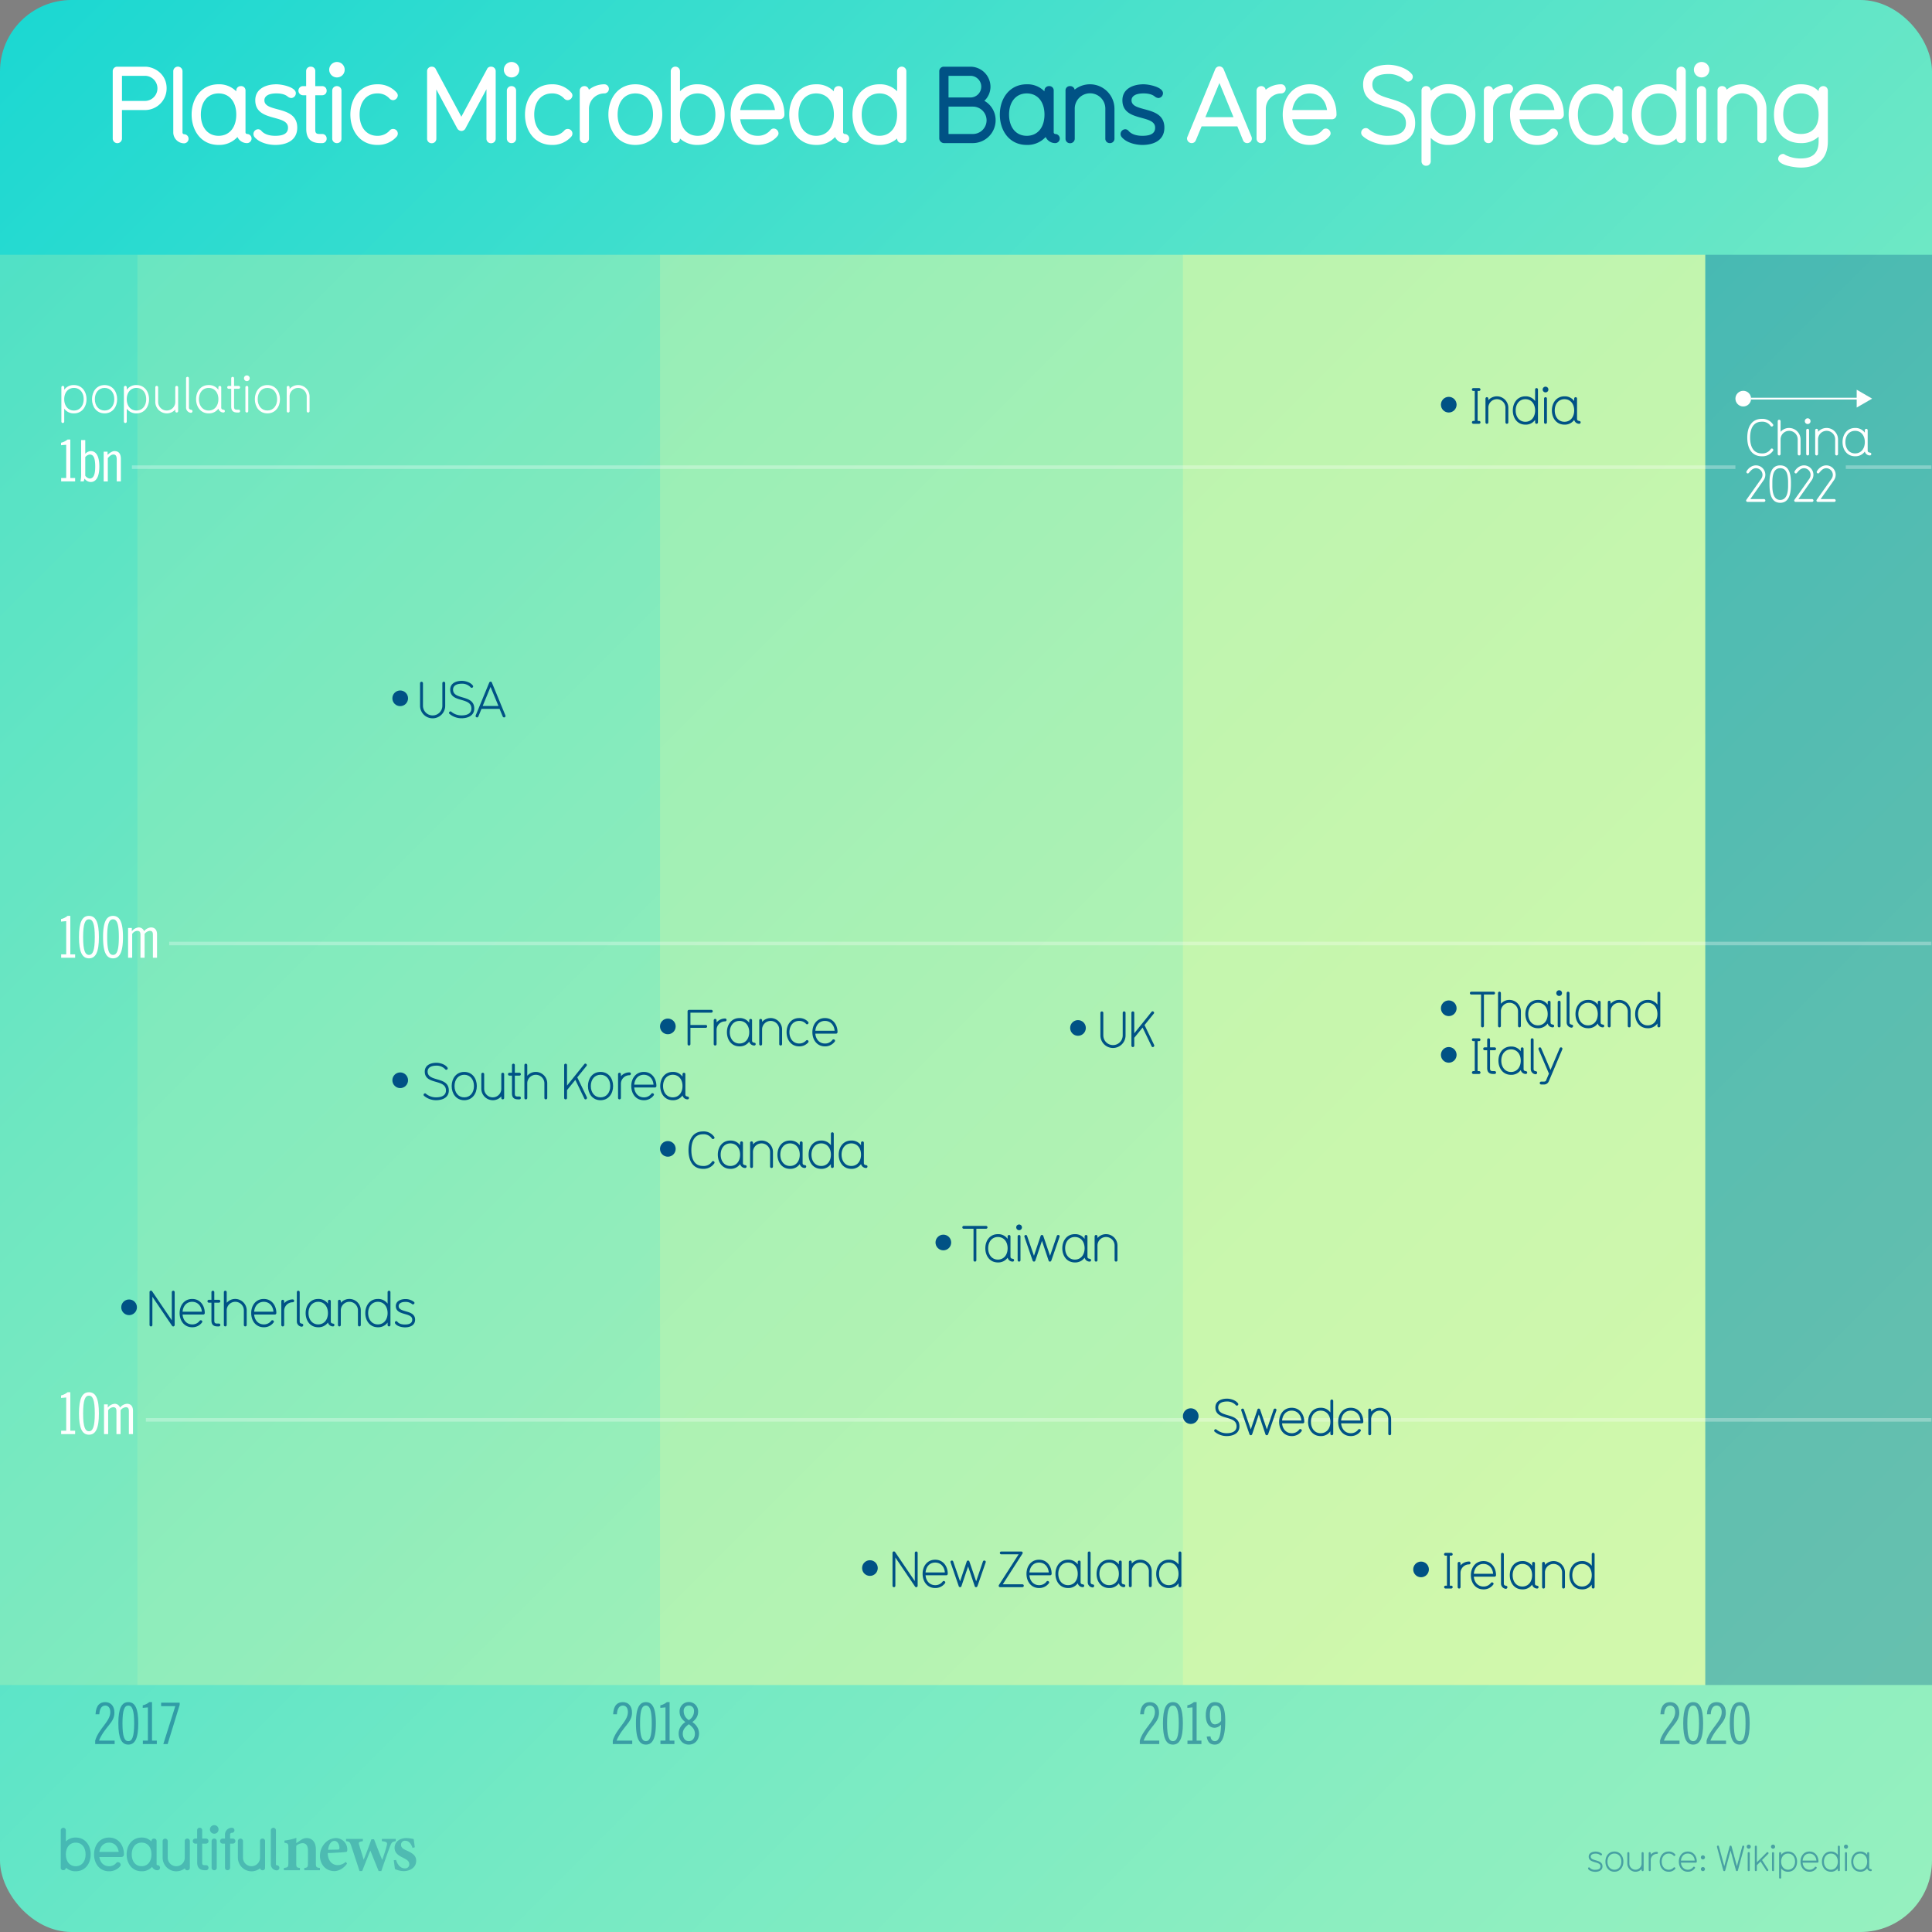 <svg xmlns="http://www.w3.org/2000/svg" xmlns:xlink="http://www.w3.org/1999/xlink" viewBox="0 0 1080 1080"><rect x="0" y="0" width="1080" height="1080" fill="#808080" stroke="none"/><style><![CDATA[.M{fill:#005285}.N{opacity:.5}]]></style><defs><linearGradient id="A" x1="11.716" y1="11.716" x2="1068.284" y2="1068.284" gradientUnits="userSpaceOnUse"><stop offset="0" stop-color="#1cd8d2"/><stop offset=".304" stop-color="#4be1cb"/><stop offset=".61" stop-color="#73e9c4"/><stop offset=".853" stop-color="#8ceec0"/><stop offset="1" stop-color="#95f0bf"/></linearGradient><path id="B" d="M53.21 974.925v-1.92c2.048-6.848 8.448-10.687 8.448-15.935 0-2.432-1.216-3.647-2.784-3.647-1.824 0-3.168 1.407-3.36 4.863h-2.112c.256-5.247 2.624-6.783 5.407-6.783 3.04 0 5.152 2.048 5.152 5.888 0 5.76-5.184 7.55-8.64 15.614h8.767v1.92z"/><path id="C" d="M79.853 974.925v-1.92h2.816v-18.56l-2.88.256v-1.407a8.871 8.871 0 0 0 3.648-1.792h1.536v21.502h2.688v1.92z"/><path id="D" d="M927.985 974.925v-1.92c2.048-6.848 8.447-10.687 8.447-15.935 0-2.432-1.216-3.647-2.783-3.647-1.824 0-3.168 1.407-3.36 4.863h-2.11c.256-5.247 2.623-6.783 5.407-6.783 3.04 0 5.15 2.048 5.15 5.888 0 5.76-5.184 7.55-8.64 15.614h8.767v1.92z"/><path id="E" d="M946.5 975.245c-3.776 0-5.567-3.52-5.567-11.87s1.79-11.87 5.567-11.87 5.567 3.52 5.567 11.87-1.792 11.87-5.567 11.87zm0-21.822c-2.112 0-3.264 2.367-3.264 9.95s1.15 9.95 3.264 9.95 3.264-2.368 3.264-9.95-1.152-9.95-3.264-9.95z"/><path id="F" d="M34.19 801.686v-1.92h2.816v-18.56l-2.88.256v-1.408a8.833 8.833 0 0 0 3.648-1.791h1.536v21.502H42v1.92z"/><path id="G" d="M49.727 802.006c-3.776 0-5.568-3.52-5.568-11.87s1.792-11.87 5.568-11.87 5.567 3.52 5.567 11.87-1.79 11.87-5.567 11.87zm0-21.822c-2.112 0-3.264 2.367-3.264 9.95s1.152 9.95 3.264 9.95 3.264-2.367 3.264-9.95-1.152-9.95-3.264-9.95z"/><path id="H" d="M41.336 231.074a6.355 6.355 0 0 1-5.432-2.658v7.252a.798.798 0 1 1-1.596 0v-19.152a.798.798 0 0 1 1.596 0v1.37a6.403 6.403 0 0 1 5.432-2.631c4.508 0 7.028 3.695 7.028 7.895 0 4.228-2.52 7.924-7.028 7.924zm0-14.223c-3.332 0-5.432 2.66-5.432 6.3s2.1 6.328 5.432 6.328 5.432-2.687 5.432-6.328-2.1-6.3-5.432-6.3z"/><path id="I" d="M58.458 231.074c-4.508 0-7.028-3.695-7.028-7.924 0-4.2 2.52-7.895 7.028-7.895s7.028 3.695 7.028 7.895c0 4.23-2.52 7.924-7.028 7.924zm0-14.223c-3.304 0-5.432 2.66-5.432 6.3s2.128 6.328 5.432 6.328c3.332 0 5.432-2.687 5.432-6.328s-2.1-6.3-5.432-6.3z"/><path id="J" d="M1010.5 237.028a1.596 1.596 0 1 1 1.596-1.596 1.578 1.578 0 0 1-1.596 1.596zm0 17.556a.77.77 0 0 1-.812-.784v-13.3a.772.772 0 0 1 .812-.784.763.763 0 0 1 .784.784v13.3a.749.749 0 0 1-.784.784z"/><path id="K" d="M1026.683 254.583a.787.787 0 0 1-.812-.784v-8.176a4.788 4.788 0 1 0-9.576 0v8.176a.798.798 0 0 1-1.596 0v-13.3a.798.798 0 0 1 1.596 0v.896a6.387 6.387 0 0 1 11.172 4.228v8.176a.78.78 0 0 1-.784.784z"/><path id="L" d="M113.686 734.834h-11.62c.252 3.19 2.324 5.516 5.376 5.516a5.061 5.061 0 0 0 4.116-1.932.734.734 0 0 1 .672-.393.856.856 0 0 1 .868.756c0 .252 0 .31-.532.924a6.609 6.609 0 0 1-5.124 2.24c-4.508 0-7.028-3.696-7.028-7.924 0-4.2 2.52-7.896 7.028-7.896s7.028 3.724 7.028 7.896a.848.848 0 0 1-.784.813zm-6.244-7.112c-3.36 0-5.124 2.576-5.376 5.516h10.78c-.252-3.19-2.324-5.516-5.404-5.516z"/><path id="M" d="M163.638 727.974a4.786 4.786 0 0 0-4.788 4.788v7.924a.798.798 0 0 1-1.596 0v-13.3a.798.798 0 0 1 1.596 0v1.147a6.392 6.392 0 0 1 4.788-2.155.798.798 0 1 1 0 1.596z"/><path id="N" d="M168.705 741.638a2.935 2.935 0 0 1-2.772-2.968v-16.353a.798.798 0 0 1 1.596 0v16.353c0 1.792 1.988.756 1.988 2.016a.903.903 0 0 1-.812.952z"/><path id="O" d="M186.12 741.47h-.028a2.899 2.899 0 0 1-2.772-2.185 6.351 6.351 0 0 1-5.432 2.66c-4.564 0-7.028-3.752-7.028-7.924 0-4.228 2.52-7.896 7.028-7.896a6.4 6.4 0 0 1 5.432 2.632v-1.372a.789.789 0 0 1 .812-.784.765.765 0 0 1 .784.784v11.284c0 1.792 2.016.672 2.016 2.016a.77.77 0 0 1-.812.784zm-8.232-13.748c-3.304 0-5.432 2.66-5.432 6.3s2.128 6.328 5.432 6.328c3.332 0 5.432-2.688 5.432-6.328s-2.1-6.3-5.432-6.3z"/><path id="P" d="M217.48 741.47a.787.787 0 0 1-.812-.784v-1.4a6.351 6.351 0 0 1-5.432 2.66c-4.508 0-7.028-3.696-7.028-7.924 0-4.2 2.52-7.896 7.028-7.896a6.4 6.4 0 0 1 5.432 2.632v-6.44a.798.798 0 0 1 1.596 0v18.368a.781.781 0 0 1-.784.784zm-6.244-13.748c-3.304 0-5.432 2.66-5.432 6.3s2.128 6.328 5.432 6.328c3.332 0 5.432-2.688 5.432-6.328s-2.1-6.3-5.432-6.3z"/><path id="Q" d="M259.516 615.028c-4.508 0-7.028-3.696-7.028-7.924 0-4.2 2.52-7.896 7.028-7.896s7.028 3.696 7.028 7.896c0 4.228-2.52 7.924-7.028 7.924zm0-14.225c-3.304 0-5.432 2.66-5.432 6.3s2.128 6.327 5.432 6.327c3.332 0 5.432-2.687 5.432-6.327s-2.1-6.3-5.432-6.3z"/><path id="R" d="M366.156 607.915h-11.62c.252 3.192 2.324 5.516 5.376 5.516a5.061 5.061 0 0 0 4.116-1.932.735.735 0 0 1 .672-.392.856.856 0 0 1 .868.756c0 .252 0 .308-.532.924a6.612 6.612 0 0 1-5.124 2.24c-4.508 0-7.028-3.696-7.028-7.924 0-4.2 2.52-7.896 7.028-7.896s7.028 3.724 7.028 7.896a.847.847 0 0 1-.784.812zm-6.244-7.112c-3.36 0-5.124 2.576-5.376 5.517h10.78c-.252-3.192-2.324-5.517-5.404-5.517z"/><path id="S" d="M384.328 614.55h-.028a2.899 2.899 0 0 1-2.772-2.184 6.353 6.353 0 0 1-5.432 2.66c-4.564 0-7.028-3.752-7.028-7.924 0-4.23 2.52-7.896 7.028-7.896a6.4 6.4 0 0 1 5.432 2.632v-1.372a.79.79 0 0 1 .812-.784.765.765 0 0 1 .784.784v11.284c0 1.792 2.016.672 2.016 2.016a.77.77 0 0 1-.812.784zm-8.232-13.748c-3.304 0-5.432 2.66-5.432 6.3s2.128 6.327 5.432 6.327c3.332 0 5.432-2.687 5.432-6.327s-2.1-6.3-5.432-6.3z"/><path id="T" d="M416.52 652.91h-.028a2.899 2.899 0 0 1-2.772-2.184 6.353 6.353 0 0 1-5.432 2.66c-4.564 0-7.028-3.752-7.028-7.924 0-4.23 2.52-7.896 7.028-7.896a6.4 6.4 0 0 1 5.432 2.632v-1.372a.79.79 0 0 1 .812-.784.765.765 0 0 1 .784.784V650.1c0 1.792 2.016.672 2.016 2.016a.77.77 0 0 1-.812.784zm-8.232-13.748c-3.304 0-5.432 2.66-5.432 6.3s2.128 6.327 5.432 6.327c3.332 0 5.432-2.687 5.432-6.327s-2.1-6.3-5.432-6.3z"/><path id="U" d="M465.296 652.91a.787.787 0 0 1-.812-.784v-1.4a6.353 6.353 0 0 1-5.432 2.66c-4.508 0-7.028-3.696-7.028-7.924 0-4.2 2.52-7.896 7.028-7.896a6.4 6.4 0 0 1 5.432 2.632v-6.44a.798.798 0 0 1 1.596 0v18.367a.78.78 0 0 1-.784.784zm-6.244-13.748c-3.304 0-5.432 2.66-5.432 6.3s2.128 6.327 5.432 6.327c3.332 0 5.432-2.687 5.432-6.327s-2.1-6.3-5.432-6.3z"/><path id="V" d="M811.263 887.995h-3.192a.798.798 0 1 1 0-1.597h.784v-16.77h-.784a.785.785 0 1 1 0-1.568h3.192a.784.784 0 0 1 0 1.568h-.812v16.77h.812a.798.798 0 0 1 0 1.597z"/><path id="W" d="M874.032 887.995a.787.787 0 0 1-.812-.784v-8.176a4.788 4.788 0 1 0-9.576 0v8.176a.798.798 0 0 1-1.596 0v-13.3a.798.798 0 0 1 1.596 0v.896a6.388 6.388 0 0 1 11.172 4.229v8.176a.781.781 0 0 1-.784.784z"/><path id="X" d="M858.472 600.525a2.934 2.934 0 0 1-2.772-2.968v-16.352a.798.798 0 0 1 1.596 0v16.352c0 1.792 1.988.756 1.988 2.016a.903.903 0 0 1-.812.952z"/><path id="Y" d="M867.964 574.307h-.028a2.899 2.899 0 0 1-2.772-2.184 6.351 6.351 0 0 1-5.432 2.66c-4.564 0-7.028-3.752-7.028-7.924 0-4.23 2.52-7.896 7.028-7.896a6.399 6.399 0 0 1 5.432 2.633v-1.373a.789.789 0 0 1 .812-.783.764.764 0 0 1 .784.783v11.285c0 1.79 2.016.672 2.016 2.016a.77.77 0 0 1-.812.783zm-8.232-13.748c-3.304 0-5.432 2.66-5.432 6.3s2.128 6.328 5.432 6.328c3.332 0 5.432-2.688 5.432-6.328s-2.1-6.3-5.432-6.3z"/><path id="Z" d="M104.714 1045.51a1.36 1.36 0 0 1-1.4-1.101 7.763 7.763 0 0 1-4.804 1.668 7.666 7.666 0 0 1-7.604-7.605v-9.24a1.434 1.434 0 0 1 2.868-.033v9.272a4.753 4.753 0 1 0 9.507 0v-9.24a1.33 1.33 0 0 1 1.4-1.468 1.364 1.364 0 0 1 1.435 1.435v14.9a1.328 1.328 0 0 1-1.401 1.4z"/><path id="a" d="M947.962 1041.237h-8.302c.18 2.28 1.66 3.94 3.84 3.94a3.615 3.615 0 0 0 2.94-1.381.525.525 0 0 1 .479-.28.611.611 0 0 1 .62.541c0 .18 0 .22-.38.66a4.72 4.72 0 0 1-3.66 1.601c-3.22 0-5.02-2.64-5.02-5.66 0-3 1.8-5.64 5.02-5.64s5.02 2.66 5.02 5.64a.606.606 0 0 1-.56.58zm-4.46-5.08c-2.4 0-3.66 1.84-3.84 3.94h7.7c-.18-2.28-1.66-3.94-3.86-3.94z"/><path id="b" d="M977.56 1033.435a1.14 1.14 0 1 1 1.141-1.14 1.127 1.127 0 0 1-1.141 1.14zm0 12.543a.55.55 0 0 1-.58-.561v-9.502a.551.551 0 0 1 .58-.56.545.545 0 0 1 .561.56v9.502a.536.536 0 0 1-.561.561z"/><path id="c" d="M138.078 80a5.839 5.839 0 0 1-5.34-3.42 13.748 13.748 0 0 1-10.56 4.439c-9.78 0-15.06-8.04-15.06-16.98s5.4-16.92 15.06-16.92a13.258 13.258 0 0 1 9.899 3.96v-.24a2.476 2.476 0 0 1 2.52-2.7 2.412 2.412 0 0 1 2.64 2.521v23.16a.972.972 0 0 0 .84 1.08 2.55 2.55 0 1 1 0 5.1zm-15.9-27.78c-6 0-9.9 4.68-9.9 11.82 0 7.2 3.9 11.88 9.9 11.88 6.06 0 9.9-4.68 9.9-11.88 0-7.14-3.84-11.82-9.9-11.82z"/><path id="d" d="M153.858 81.02c-3.3 0-8.82-1.02-11.64-4.5a2.655 2.655 0 0 1 2.16-4.26 2.465 2.465 0 0 1 1.86 1.021c1.86 2.04 4.92 2.64 7.62 2.64 5.4 0 7.14-1.86 7.14-4.56 0-7.68-18.3-2.94-18.3-15.3 0-6.54 6.12-8.94 11.82-8.94 3.24 0 10.86 1.62 10.86 4.98a2.694 2.694 0 0 1-2.52 2.7 3.609 3.609 0 0 1-1.98-.78c-1.62-1.38-3.96-1.8-6.36-1.8-4.98 0-6.72 1.86-6.72 3.84 0 7.14 18.36 2.52 18.36 15.3 0 7.08-5.94 9.66-12.3 9.66z"/><path id="e" d="M188.358 43.282a4.32 4.32 0 1 1 4.32-4.319 4.302 4.302 0 0 1-4.32 4.319zm0 36.72a2.521 2.521 0 0 1-2.64-2.521V50.72a2.534 2.534 0 0 1 2.64-2.58 2.472 2.472 0 0 1 2.52 2.58v26.76a2.421 2.421 0 0 1-2.52 2.521z"/><path id="f" d="M221.656 76.46a13.937 13.937 0 0 1-10.74 4.56c-9.66 0-15.06-7.92-15.06-16.98 0-9 5.4-16.92 15.06-16.92a13.937 13.937 0 0 1 10.74 4.56 2.616 2.616 0 0 1 .72 1.74 2.794 2.794 0 0 1-2.7 2.58 2.84 2.84 0 0 1-1.86-.84 8.813 8.813 0 0 0-6.9-2.94c-6 0-9.9 4.68-9.9 11.82 0 7.2 3.9 11.88 9.9 11.88a8.923 8.923 0 0 0 6.9-2.939 2.396 2.396 0 0 1 1.86-.9 2.59 2.59 0 0 1 1.98 4.38z"/><path id="g" d="M337.753 52.22a8.644 8.644 0 0 0-8.52 8.58v16.62a2.501 2.501 0 0 1-2.64 2.58 2.457 2.457 0 0 1-2.52-2.521V50.72a2.542 2.542 0 0 1 2.52-2.58 2.463 2.463 0 0 1 2.58 2.04 13.874 13.874 0 0 1 8.58-3.06 2.551 2.551 0 1 1 0 5.1z"/><path id="h" d="M435.972 66.68h-22.2c.84 5.64 4.44 9.24 9.72 9.24a9.004 9.004 0 0 0 7.14-3.12 2.485 2.485 0 0 1 1.86-.96 2.8 2.8 0 0 1 2.7 2.641c0 .72-.18 1.26-1.44 2.52a14.623 14.623 0 0 1-10.26 4.02c-9.66 0-15.06-7.98-15.06-16.98 0-8.94 5.4-16.92 15.06-16.92 9.78 0 15 7.98 15 16.92a2.558 2.558 0 0 1-2.52 2.641zm-12.48-14.46c-5.64 0-8.94 4.14-9.72 9.3h19.44c-.84-5.76-4.44-9.3-9.72-9.3z"/><path id="i" d="M472.15 80a5.839 5.839 0 0 1-5.34-3.42 13.748 13.748 0 0 1-10.56 4.439c-9.78 0-15.06-8.04-15.06-16.98s5.4-16.92 15.06-16.92a13.26 13.26 0 0 1 9.9 3.96v-.24a2.475 2.475 0 0 1 2.52-2.7 2.412 2.412 0 0 1 2.64 2.521v23.16a.972.972 0 0 0 .84 1.08 2.55 2.55 0 1 1 0 5.1zm-15.9-27.78c-6 0-9.9 4.68-9.9 11.82 0 7.2 3.9 11.88 9.9 11.88 6.06 0 9.9-4.68 9.9-11.88 0-7.14-3.84-11.82-9.9-11.82z"/><path id="j" d="M504.07 79.94a2.436 2.436 0 0 1-2.58-2.52 14.517 14.517 0 0 1-9.899 3.6c-9.66 0-15.06-7.92-15.06-16.98 0-9 5.4-16.92 15.06-16.92a13.224 13.224 0 0 1 9.899 3.899v-11.16a2.58 2.58 0 0 1 5.16-.06V77.42a2.436 2.436 0 0 1-2.58 2.52zm-12.48-27.72c-6 0-9.9 4.68-9.9 11.82 0 7.2 3.9 11.88 9.9 11.88 6.06 0 9.9-4.68 9.9-11.88 0-7.14-3.84-11.82-9.9-11.82z"/></defs><rect width="1080" height="1080" rx="40" fill="url(#A)"/><path d="M661.106 142.418H953.27v799.508H661.106z" fill="#ffff9f" opacity=".6"/><path d="M953.27 142.418H1080v799.508H953.27z" opacity=".3" class="M"/><g fill="#ffff9f"><path d="M368.944 142.418h292.163v799.508H368.944z" opacity=".45"/><path d="M76.78 142.418h292.163v799.508H76.78z" opacity=".3"/><path d="M0 142.418h76.78v799.508H0z" opacity=".2"/></g><g class="M N"><use xlink:href="#B"/><path d="M71.726 975.245c-3.776 0-5.567-3.52-5.567-11.87s1.792-11.87 5.567-11.87 5.567 3.52 5.567 11.87-1.792 11.87-5.567 11.87zm0-21.822c-2.112 0-3.264 2.367-3.264 9.95s1.152 9.95 3.264 9.95S75 970.957 75 963.374s-1.152-9.95-3.264-9.95z"/><use xlink:href="#C"/><path d="M90.074 951.823h10.367v1.217l-6.72 21.886H91.3L98 953.742h-7.936z"/></g><g class="M N"><use xlink:href="#B" x="289.34"/><path d="M361.064 975.245c-3.776 0-5.567-3.52-5.567-11.87s1.8-11.87 5.567-11.87 5.567 3.52 5.567 11.87-1.792 11.87-5.567 11.87zm0-21.822c-2.112 0-3.264 2.367-3.264 9.95s1.152 9.95 3.264 9.95 3.264-2.368 3.264-9.95-1.152-9.95-3.264-9.95zm8.128 21.502v-1.92h2.816v-18.56l-2.88.256v-1.407a8.871 8.871 0 0 0 3.648-1.792h1.536v21.502H377v1.92zm15.88.32c-3.584 0-5.696-2.815-5.696-6.144 0-2.848 1.504-4.896 3.712-6.464-2.048-1.632-3.2-3.23-3.2-5.95a5.184 5.184 0 1 1 10.367 0c0 2.72-1.152 4.32-3.2 5.95 2.208 1.568 3.7 3.616 3.7 6.464 0 3.328-2.112 6.144-5.695 6.144zm0-11.392c-1.856 1.376-3.392 2.848-3.392 5.344 0 1.888 1.024 4.128 3.392 4.128s3.392-2.24 3.392-4.128c0-2.496-1.536-3.968-3.392-5.344zm0-10.43a2.813 2.813 0 0 0-2.88 3.008 5.784 5.784 0 0 0 2.88 5.119 5.784 5.784 0 0 0 2.88-5.119 2.813 2.813 0 0 0-2.88-3.008z"/></g><g class="M N"><path d="M637.155 974.925v-1.92c2.048-6.848 8.447-10.687 8.447-15.935 0-2.432-1.216-3.647-2.784-3.647-1.824 0-3.168 1.407-3.36 4.863h-2.112c.256-5.247 2.624-6.783 5.407-6.783 3.04 0 5.152 2.048 5.152 5.888 0 5.76-5.184 7.55-8.64 15.614h8.767v1.92zm18.515.32c-3.776 0-5.568-3.52-5.568-11.87s1.792-11.87 5.568-11.87 5.567 3.52 5.567 11.87-1.792 11.87-5.567 11.87zm0-21.822c-2.112 0-3.264 2.367-3.264 9.95s1.152 9.95 3.264 9.95 3.264-2.368 3.264-9.95-1.152-9.95-3.264-9.95z"/><use xlink:href="#C" x="583.944"/><path d="M676.663 970.638c.32 2.304 1.6 2.688 2.496 2.688 2.048 0 3.328-2.815 3.392-9.247a5.021 5.021 0 0 1-3.552 1.76c-2.592 0-4.96-1.856-4.96-7.104 0-4.48 1.92-7.23 4.96-7.23 4 0 5.92 2.304 5.92 10.623 0 9.28-2.176 13.12-5.823 13.12-2.976 0-4.096-1.792-4.544-4.48zm5.952-10.88c0-4.67-1.216-6.335-3.264-6.335-1.792 0-3.008 1.344-3.008 5.344 0 4.127 1.408 5.15 2.88 5.15a4.384 4.384 0 0 0 3.392-1.984z"/></g><g class="M N"><use xlink:href="#D"/><use xlink:href="#E"/><use xlink:href="#D" x="26.009"/><use xlink:href="#E" x="26.01"/></g><g fill="#fff"><use xlink:href="#F"/><use xlink:href="#G"/><path d="M58.15 801.686v-16.64h2.112v1.824a5.394 5.394 0 0 1 3.872-2.145 3.178 3.178 0 0 1 2.976 2.113 5.472 5.472 0 0 1 3.872-2.113c2.176 0 3.36 1.473 3.36 3.84v13.12h-2.304v-12.8c0-1.73-.512-2.24-1.728-2.24a4.028 4.028 0 0 0-2.912 1.729v13.31h-2.304v-12.8c0-1.73-.608-2.24-1.824-2.24a3.66 3.66 0 0 0-2.815 1.729v13.31z"/><use xlink:href="#F" y="-266.286"/><use xlink:href="#G" y="-266.286"/><path d="M63.176 535.72c-3.776 0-5.567-3.52-5.567-11.87s1.8-11.87 5.567-11.87 5.567 3.52 5.567 11.87-1.8 11.87-5.567 11.87zm0-21.822c-2.112 0-3.264 2.367-3.264 9.95s1.152 9.95 3.264 9.95 3.264-2.367 3.264-9.95-1.152-9.95-3.264-9.95zm8.422 21.502v-16.64H73.7v1.824a5.394 5.394 0 0 1 3.872-2.145 3.178 3.178 0 0 1 2.976 2.113 5.472 5.472 0 0 1 3.872-2.113c2.176 0 3.36 1.473 3.36 3.84v13.12h-2.304v-12.8c0-1.73-.512-2.24-1.728-2.24a4.028 4.028 0 0 0-2.912 1.729v13.3h-2.304v-12.8c0-1.73-.608-2.24-1.824-2.24a3.66 3.66 0 0 0-2.815 1.729v13.3z"/><use xlink:href="#F" y="-532.572"/><path d="M46.767 269.114h-1.792a18.102 18.102 0 0 0 .384-4.479v-18.623h2.304v7.68a4.53 4.53 0 0 1 3.072-1.537c2.624 0 4.8 2.24 4.8 8.64s-2.176 8.64-4.8 8.64a4.124 4.124 0 0 1-3.456-1.92zm.896-3.2a3.614 3.614 0 0 0 2.432 1.6c1.92 0 3.136-1.6 3.136-6.72s-1.12-6.72-3.072-6.72a3.836 3.836 0 0 0-2.496 1.473zm10.294-13.44h2.176v1.824c1.088-1.12 2.688-2.145 3.776-2.145 2.304 0 3.648 1.28 3.648 4.352v12.607h-2.304v-12.287c0-1.92-.576-2.752-1.824-2.752-1.12 0-2.144.77-3.168 2.05v13h-2.304z"/><use xlink:href="#H"/><use xlink:href="#I"/><use xlink:href="#H" x="34.949"/><path d="M98.793 230.6a.788.788 0 0 1-.812-.785v-.895a6.22 6.22 0 0 1-4.788 2.154 6.453 6.453 0 0 1-6.384-6.383v-8.176a.798.798 0 0 1 1.596 0v8.176a4.788 4.788 0 0 0 9.576 0v-8.176a.798.798 0 0 1 1.596 0v13.3a.782.782 0 0 1-.784.785zm7.992.168a2.935 2.935 0 0 1-2.772-2.969v-16.352a.798.798 0 0 1 1.596 0V227.8c0 1.793 1.988.756 1.988 2.016a.904.904 0 0 1-.812.953zm18.093-.168h-.028a2.899 2.899 0 0 1-2.772-2.184 6.354 6.354 0 0 1-5.432 2.658c-4.564 0-7.028-3.752-7.028-7.924 0-4.227 2.52-7.895 7.028-7.895a6.402 6.402 0 0 1 5.432 2.631v-1.37a.789.789 0 0 1 .812-.785.765.765 0 0 1 .784.785V227.8c0 1.793 2.016.672 2.016 2.016a.77.77 0 0 1-.812.785zm-8.232-13.748c-3.304 0-5.432 2.66-5.432 6.3s2.128 6.328 5.432 6.328c3.332 0 5.432-2.687 5.432-6.328s-2.1-6.3-5.432-6.3zm16.777 13.748h-.868c-2.212 0-3.304-1.092-3.304-3.277v-9.994h-1.428a.799.799 0 0 1 0-1.598h1.428v-4.283a.786.786 0 0 1 .812-.783.764.764 0 0 1 .784.783v4.283h2.576a.799.799 0 0 1 0 1.598h-2.576v9.994c0 1.373.392 1.682 1.708 1.682h.868a.798.798 0 0 1 0 1.596zm4.564-17.557a1.596 1.596 0 1 1 1.596-1.596 1.577 1.577 0 0 1-1.596 1.596zm0 17.557a.77.77 0 0 1-.812-.785v-13.3a.772.772 0 0 1 .812-.785.763.763 0 0 1 .784.785v13.3a.75.75 0 0 1-.784.785z"/><use xlink:href="#I" x="91.026"/><path d="M172.267 230.6a.788.788 0 0 1-.812-.785v-8.176a4.788 4.788 0 0 0-9.576 0v8.176a.798.798 0 0 1-1.596 0v-13.3a.798.798 0 0 1 1.596 0v.896a6.387 6.387 0 0 1 11.172 4.227v8.176a.782.782 0 0 1-.784.785z"/></g><path d="M81.54 793.72h998.13M94.578 527.435h985.1m-47.873-266.285h47.874m-1005.942 0H970.1" opacity=".3" fill="none" stroke="#fff" stroke-linejoin="round" stroke-width="2"/><g class="M"><circle cx="72.158" cy="730.789" r="4.382"/><circle cx="223.719" cy="603.872" r="4.382"/><circle cx="373.326" cy="642.23" r="4.382"/><circle cx="373.326" cy="573.767" r="4.382"/><circle cx="665.631" cy="791.616" r="4.382"/><circle cx="794.378" cy="877.315" r="4.382"/><circle cx="809.865" cy="226.218" r="4.382"/><circle cx="809.865" cy="589.677" r="4.382"/><circle cx="809.865" cy="563.627" r="4.382"/><circle cx="486.297" cy="876.555" r="4.382"/><circle cx="223.719" cy="390.358" r="4.382"/><circle cx="527.339" cy="694.563" r="4.382"/><circle cx="602.601" cy="574.634" r="4.382"/></g><g fill="#fff"><path d="M991.124 252.007a7.173 7.173 0 0 1-6.244 3.053c-6.02 0-8.148-4.984-8.148-10.444 0-5.488 2.128-10.472 8.148-10.472a7.092 7.092 0 0 1 6.216 3.052.569.569 0 0 1 .168.448.839.839 0 0 1-.868.784.74.74 0 0 1-.616-.309 5.509 5.509 0 0 0-4.9-2.38c-4.648 0-6.552 3.64-6.552 8.876 0 5.208 1.904 8.848 6.552 8.848a5.58 5.58 0 0 0 4.956-2.38.653.653 0 0 1 .616-.363.855.855 0 0 1 .84.812.894.894 0 0 1-.168.476zm14.616 2.576a.787.787 0 0 1-.812-.784v-8.176a4.788 4.788 0 1 0-9.576 0v8.176a.798.798 0 0 1-1.596 0v-18.367a.798.798 0 0 1 1.596 0v5.964a6.219 6.219 0 0 1 4.788-2.156 6.435 6.435 0 0 1 6.384 6.384v8.176a.78.78 0 0 1-.784.784z"/><use xlink:href="#J"/><use xlink:href="#K"/><path d="M1045.247 254.583h-.028a2.899 2.899 0 0 1-2.772-2.184 6.353 6.353 0 0 1-5.432 2.66c-4.564 0-7.028-3.752-7.028-7.924 0-4.23 2.52-7.896 7.028-7.896a6.4 6.4 0 0 1 5.432 2.632v-1.37a.79.79 0 0 1 .812-.784.765.765 0 0 1 .784.784v11.284c0 1.792 2.016.672 2.016 2.016a.77.77 0 0 1-.812.784zm-8.232-13.748c-3.304 0-5.432 2.66-5.432 6.3s2.128 6.327 5.432 6.327c3.332 0 5.432-2.687 5.432-6.327s-2.1-6.3-5.432-6.3zm-50.96 39.748H976.9a.807.807 0 0 1-.812-.784.79.79 0 0 1 .168-.447l8.344-11.788a3.945 3.945 0 0 0 .644-2.101 3.692 3.692 0 0 0-3.668-3.724c-2.66 0-3.724 2.912-4.48 2.912a.858.858 0 0 1-.868-.784c0-.644 2.128-3.724 5.348-3.724a5.27 5.27 0 0 1 5.264 5.235 5.362 5.362 0 0 1-.98 3.08l-7.42 10.528h7.616a.798.798 0 0 1 0 1.596zm9.1.477c-5.936 0-5.992-7.112-5.992-11.2 0-4.004.616-9.716 5.964-9.716 5.236 0 6.02 5.376 6.02 9.716 0 4.06-.084 11.2-5.992 11.2zm4.396-11.2c0-4.004-.56-8.12-4.396-8.12-4.2 0-4.396 5.152-4.396 8.12v1.792c0 3.248.616 7.812 4.368 7.812 3.836 0 4.424-4.563 4.424-7.812zm13.383 10.723h-9.156a.807.807 0 0 1-.812-.784.79.79 0 0 1 .168-.447l8.344-11.788a3.945 3.945 0 0 0 .644-2.101 3.692 3.692 0 0 0-3.668-3.724c-2.66 0-3.724 2.912-4.48 2.912a.858.858 0 0 1-.868-.784c0-.644 2.128-3.724 5.348-3.724a5.27 5.27 0 0 1 5.264 5.235 5.365 5.365 0 0 1-.98 3.08l-7.42 10.528h7.616a.798.798 0 0 1 0 1.596zm12.433 0h-9.156a.807.807 0 0 1-.812-.784.79.79 0 0 1 .168-.447l8.344-11.788a3.945 3.945 0 0 0 .644-2.101 3.692 3.692 0 0 0-3.668-3.724c-2.66 0-3.724 2.912-4.48 2.912a.858.858 0 0 1-.868-.784c0-.644 2.128-3.724 5.348-3.724a5.27 5.27 0 0 1 5.264 5.235 5.362 5.362 0 0 1-.98 3.08l-7.42 10.528h7.616a.798.798 0 0 1 0 1.596z"/><circle cx="974.491" cy="222.839" r="4.382"/></g><path d="M978.873 222.84h60.486" fill="none" stroke="#fff" stroke-miterlimit="10"/><path d="M1037.9 227.825l8.635-4.985-8.635-4.987v9.972z" fill="#fff"/><g class="M"><path d="M96.803 741.497a.867.867 0 0 1-.672-.447l-10.948-16.156v15.792a.798.798 0 0 1-1.596 0v-18.368a.797.797 0 0 1 1.512-.392l10.948 16.155v-15.764a.798.798 0 0 1 1.596 0v18.368a.836.836 0 0 1-.84.812z"/><use xlink:href="#L"/><path d="M122.366 741.47h-.868c-2.212 0-3.304-1.092-3.304-3.276v-9.996h-1.428a.798.798 0 0 1 0-1.596h1.428v-4.284a.787.787 0 0 1 .812-.784.765.765 0 0 1 .784.784v4.284h2.576a.798.798 0 0 1 0 1.596H119.8v9.996c0 1.372.392 1.68 1.708 1.68h.868a.798.798 0 0 1 0 1.597zm14.756 0a.787.787 0 0 1-.812-.784V732.5a4.788 4.788 0 1 0-9.576 0v8.176a.798.798 0 0 1-1.596 0v-18.368a.798.798 0 0 1 1.596 0v5.964a6.218 6.218 0 0 1 4.788-2.155 6.435 6.435 0 0 1 6.384 6.384v8.176a.781.781 0 0 1-.784.784z"/><use xlink:href="#L" x="40.012"/><use xlink:href="#M"/><use xlink:href="#N"/><use xlink:href="#O"/><path d="M200.905 741.47a.787.787 0 0 1-.812-.784V732.5a4.788 4.788 0 1 0-9.576 0v8.176a.798.798 0 0 1-1.596 0v-13.3a.798.798 0 0 1 1.596 0v.896a6.388 6.388 0 0 1 11.172 4.228v8.176a.781.781 0 0 1-.784.784z"/><use xlink:href="#P"/><path d="M226.357 742.002c-1.68 0-4.508-.6-5.488-2.213a.676.676 0 0 1-.112-.42.763.763 0 0 1 1.428-.447c1.008 1.23 2.8 1.483 4.172 1.483 2.716 0 4.088-.896 4.088-2.716 0-4.228-9.184-1.988-9.184-7.588 0-2.828 2.828-3.92 5.376-3.92a7.586 7.586 0 0 1 4.816 1.624.784.784 0 0 1 .252.532.908.908 0 0 1-.868.84.743.743 0 0 1-.532-.225 5.598 5.598 0 0 0-3.668-1.176c-2.464 0-3.78.952-3.78 2.324 0 3.92 9.184 1.848 9.184 7.588 0 3.192-2.8 4.313-5.684 4.313zm17.366-126.974a10.342 10.342 0 0 1-6.692-2.464.732.732 0 0 1-.252-.561.851.851 0 0 1 .812-.812c.336 0 .308.084.896.53a8.867 8.867 0 0 0 5.236 1.708c3.528 0 5.572-1.315 5.572-3.836 0-6.636-11.844-2.94-11.844-10.584 0-3.36 2.94-4.9 6.552-4.9 2.016 0 4.844.868 6.104 2.632a.779.779 0 0 1-.672 1.26c-.392 0-.392-.112-.868-.588a6.481 6.481 0 0 0-4.564-1.708c-3.332 0-4.956 1.288-4.956 3.304 0 6.02 11.844 2.52 11.844 10.584 0 3.893-3.415 5.433-7.168 5.433z"/><use xlink:href="#Q"/><path d="M281.047 614.55a.787.787 0 0 1-.812-.784v-.896a6.219 6.219 0 0 1-4.788 2.156 6.455 6.455 0 0 1-6.384-6.385v-8.176a.798.798 0 0 1 1.596 0v8.176a4.788 4.788 0 1 0 9.576 0v-8.176a.798.798 0 0 1 1.596 0v13.3a.78.78 0 0 1-.784.784zm9.323 0h-.868c-2.212 0-3.304-1.092-3.304-3.275v-9.996h-1.428a.798.798 0 0 1 0-1.597h1.428V595.4a.787.787 0 0 1 .812-.784.765.765 0 0 1 .784.784v4.283h2.576a.798.798 0 0 1 0 1.597h-2.576v9.996c0 1.372.392 1.68 1.708 1.68h.868a.798.798 0 0 1 0 1.596zm14.757 0a.787.787 0 0 1-.812-.784V605.6a4.788 4.788 0 1 0-9.576 0v8.176a.798.798 0 0 1-1.596 0V595.4a.798.798 0 0 1 1.596 0v5.964a6.219 6.219 0 0 1 4.788-2.156 6.435 6.435 0 0 1 6.384 6.384v8.176a.78.78 0 0 1-.784.784zm22.203.03a.741.741 0 0 1-.672-.476l-5.04-10.444-4.648 5.712v4.396a.749.749 0 0 1-.784.784.77.77 0 0 1-.812-.784V595.4a.772.772 0 0 1 .812-.784.763.763 0 0 1 .784.784v11.45l9.632-11.955a.719.719 0 0 1 .56-.336.888.888 0 0 1 .896.812.79.79 0 0 1-.224.532l-5.124 6.355 5.376 11.145a.822.822 0 0 1 .056.363.873.873 0 0 1-.812.813z"/><use xlink:href="#Q" x="76.184"/><path d="M351.882 601.055a4.786 4.786 0 0 0-4.788 4.788v7.924a.798.798 0 0 1-1.596 0v-13.3a.798.798 0 0 1 1.596 0v1.148a6.393 6.393 0 0 1 4.788-2.156.798.798 0 1 1 0 1.596z"/><use xlink:href="#R"/><use xlink:href="#S"/><path d="M241.844 401.542a7.015 7.015 0 0 1-7.028-7.028v-12.628a.813.813 0 0 1 1.624 0v12.628a5.418 5.418 0 1 0 10.836 0v-12.628a.798.798 0 0 1 1.596 0v12.628a7.015 7.015 0 0 1-7.028 7.028zm16.1-.028a10.342 10.342 0 0 1-6.692-2.464.732.732 0 0 1-.252-.56.852.852 0 0 1 .812-.812c.336 0 .308.084.896.532a8.873 8.873 0 0 0 5.236 1.708c3.528 0 5.572-1.316 5.572-3.836 0-6.636-11.844-2.94-11.844-10.584 0-3.36 2.94-4.9 6.552-4.9 2.016 0 4.844.868 6.104 2.632a.825.825 0 0 1 .168.477.814.814 0 0 1-.84.784c-.392 0-.392-.112-.868-.588a6.476 6.476 0 0 0-4.564-1.708c-3.332 0-4.956 1.287-4.956 3.304 0 6.02 11.844 2.52 11.844 10.584 0 3.892-3.416 5.432-7.168 5.432zm23.827-.476a.816.816 0 0 1-.728-.477l-1.792-4.312h-10.08l-1.792 4.312a.789.789 0 0 1-1.512-.279.824.824 0 0 1 .056-.364l7.56-18.34a.881.881 0 0 1 .812-.532.722.722 0 0 1 .672.532l7.56 18.34a.83.83 0 0 1 .056.364.784.784 0 0 1-.812.756zm-7.56-17.052l-4.396 10.668h8.82zM397.6 566.08h-11.648v6.887h8.54a.772.772 0 0 1 .812.785.788.788 0 0 1-.784.812h-8.568v9.1a.798.798 0 0 1-1.596 0v-18.368a.826.826 0 0 1 .812-.783H397.6a.785.785 0 1 1 0 1.568zm7.756 4.87a4.786 4.786 0 0 0-4.788 4.788v7.924a.798.798 0 0 1-1.596 0v-13.3a.798.798 0 0 1 1.596 0v1.148a6.39 6.39 0 0 1 4.788-2.156.798.798 0 1 1 0 1.596zm16.264 13.498h-.028a2.899 2.899 0 0 1-2.772-2.184 6.353 6.353 0 0 1-5.432 2.66c-4.564 0-7.028-3.752-7.028-7.924 0-4.23 2.52-7.896 7.028-7.896a6.4 6.4 0 0 1 5.432 2.632v-1.372a.79.79 0 0 1 .812-.784.765.765 0 0 1 .784.784v11.284c0 1.792 2.016.672 2.016 2.016a.77.77 0 0 1-.812.784zm-8.232-13.748c-3.304 0-5.432 2.66-5.432 6.3s2.128 6.327 5.432 6.327c3.332 0 5.432-2.688 5.432-6.327s-2.1-6.3-5.432-6.3z"/><use xlink:href="#K" x="-590.281" y="329.865"/><path d="M451.746 582.795a6.5 6.5 0 0 1-5.012 2.129c-4.508 0-7.028-3.697-7.028-7.924 0-4.2 2.52-7.896 7.028-7.896a6.503 6.503 0 0 1 5.012 2.128.742.742 0 0 1 .224.532.877.877 0 0 1-.812.84.824.824 0 0 1-.588-.28 4.936 4.936 0 0 0-3.836-1.624c-3.304 0-5.432 2.66-5.432 6.3s2.128 6.327 5.432 6.327a5.033 5.033 0 0 0 3.836-1.624.795.795 0 0 1 1.4.532.8.8 0 0 1-.224.56zm15.652-4.983h-11.62c.252 3.192 2.324 5.516 5.376 5.516a5.061 5.061 0 0 0 4.116-1.932.735.735 0 0 1 .672-.392.856.856 0 0 1 .868.756c0 .252 0 .308-.532.924a6.612 6.612 0 0 1-5.124 2.24c-4.508 0-7.028-3.697-7.028-7.924 0-4.2 2.52-7.896 7.028-7.896s7.028 3.724 7.028 7.896a.847.847 0 0 1-.784.812zm-6.244-7.112c-3.36 0-5.124 2.576-5.376 5.516h10.78c-.252-3.2-2.324-5.516-5.404-5.516zm-61.88 79.633a7.173 7.173 0 0 1-6.244 3.053c-6.02 0-8.148-4.984-8.148-10.444 0-5.488 2.128-10.472 8.148-10.472a7.092 7.092 0 0 1 6.216 3.052.567.567 0 0 1 .168.448.839.839 0 0 1-.868.784.74.74 0 0 1-.616-.309 5.509 5.509 0 0 0-4.9-2.38c-4.648 0-6.552 3.64-6.552 8.876 0 5.208 1.904 8.848 6.552 8.848a5.58 5.58 0 0 0 4.956-2.38.653.653 0 0 1 .616-.363.855.855 0 0 1 .84.812.89.89 0 0 1-.168.476z"/><use xlink:href="#T"/><use xlink:href="#K" x="-595.379" y="398.327"/><use xlink:href="#T" x="33.35"/><use xlink:href="#U"/><use xlink:href="#T" x="67.592"/><path d="M826.805 236.898h-3.192a.798.798 0 1 1 0-1.596h.784v-16.77h-.784a.785.785 0 1 1 0-1.568h3.192a.784.784 0 0 1 0 1.568h-.812v16.77h.812a.798.798 0 0 1 0 1.596z"/><use xlink:href="#K" x="-184.311" y="-17.685"/><use xlink:href="#U" x="393.654" y="-416.012"/><use xlink:href="#J" x="-146.54" y="-17.686"/><use xlink:href="#S" x="498.449" y="-377.652"/><use xlink:href="#V"/><use xlink:href="#M" x="657.592" y="146.526"/><use xlink:href="#L" x="721.819" y="146.526"/><use xlink:href="#N" x="673.127" y="146.525"/><use xlink:href="#O" x="673.128" y="146.525"/><use xlink:href="#W"/><use xlink:href="#P" x="673.127" y="146.525"/><path d="M685.674 802.772a10.342 10.342 0 0 1-6.692-2.464.732.732 0 0 1-.252-.56.852.852 0 0 1 .812-.812c.336 0 .308.084.896.532a8.873 8.873 0 0 0 5.236 1.708c3.528 0 5.572-1.316 5.572-3.836 0-6.636-11.844-2.94-11.844-10.584 0-3.36 2.94-4.9 6.552-4.9 2.016 0 4.844.868 6.104 2.632a.824.824 0 0 1 .168.477.814.814 0 0 1-.84.784c-.392 0-.392-.112-.868-.588a6.476 6.476 0 0 0-4.564-1.708c-3.332 0-4.956 1.287-4.956 3.304 0 6.02 11.844 2.52 11.844 10.584 0 3.892-3.416 5.432-7.168 5.432zm27.832-14.308l-4.564 13.16c-.196.53-.448.672-.812.672-.476 0-.616-.168-.784-.672l-3.668-10.92-3.668 10.92c-.196.53-.448.672-.812.672a.819.819 0 0 1-.784-.672l-4.536-13.16a1.182 1.182 0 0 1-.056-.309.796.796 0 0 1 .812-.728.727.727 0 0 1 .728.532l3.836 11.088 3.668-10.948c.168-.532.336-.672.812-.672.336 0 .616.112.784.672l3.724 10.948 3.78-11.088a.726.726 0 0 1 .728-.532.758.758 0 0 1 .812 1.036z"/><use xlink:href="#L" x="614.632" y="60.826"/><use xlink:href="#P" x="527.02" y="60.826"/><path d="M761.33 795.66H749.7c.252 3.19 2.324 5.516 5.376 5.516a5.061 5.061 0 0 0 4.116-1.932.734.734 0 0 1 .672-.393.856.856 0 0 1 .868.756c0 .252 0 .31-.532.924a6.609 6.609 0 0 1-5.124 2.24c-4.508 0-7.028-3.696-7.028-7.924 0-4.2 2.52-7.896 7.028-7.896s7.028 3.724 7.028 7.896a.848.848 0 0 1-.784.813zm-6.244-7.112c-3.36 0-5.124 2.576-5.376 5.516h10.78c-.252-3.19-2.324-5.516-5.404-5.516z"/><use xlink:href="#W" x="-97.162" y="-85.699"/><use xlink:href="#V" x="15.542" y="-287.638"/><path d="M835.512 600.357h-.868c-2.212 0-3.304-1.092-3.304-3.276v-9.996h-1.428a.798.798 0 0 1 0-1.596h1.428v-4.283a.788.788 0 0 1 .812-.785.765.765 0 0 1 .784.785v4.283h2.576a.798.798 0 0 1 0 1.596h-2.576v9.996c0 1.373.392 1.68 1.708 1.68h.868a.798.798 0 0 1 0 1.597zm17.388 0h-.028a2.899 2.899 0 0 1-2.772-2.185 6.351 6.351 0 0 1-5.432 2.66c-4.564 0-7.028-3.752-7.028-7.924 0-4.228 2.52-7.896 7.028-7.896a6.4 6.4 0 0 1 5.432 2.632v-1.372a.789.789 0 0 1 .812-.784.765.765 0 0 1 .784.784v11.284c0 1.792 2.016.672 2.016 2.016a.77.77 0 0 1-.812.784zm-8.232-13.748c-3.304 0-5.432 2.66-5.432 6.3s2.128 6.328 5.432 6.328c3.332 0 5.432-2.687 5.432-6.328s-2.1-6.3-5.432-6.3z"/><use xlink:href="#X"/><path d="M873.34 586.6l-7.588 17.948a2.896 2.896 0 0 1-2.996 1.68h-1.232a.798.798 0 0 1 0-1.596h1.232c.616 0 1.26-.028 1.512-.672l1.596-3.8-5.796-13.552a.887.887 0 0 1-.056-.364.784.784 0 0 1 .812-.756.719.719 0 0 1 .7.477l5.208 12.152 5.152-12.152a.73.73 0 0 1 .728-.477.759.759 0 0 1 .784.756.887.887 0 0 1-.056.364zm-38.387-30.67h-5.432v17.584a.771.771 0 0 1-.812.783.762.762 0 0 1-.784-.783V555.94h-5.432a.785.785 0 1 1 0-1.568h12.46a.784.784 0 0 1 0 1.568zm14.447 18.367a.787.787 0 0 1-.812-.783v-8.176a4.788 4.788 0 1 0-9.576 0v8.176a.798.798 0 0 1-1.596 0v-18.368a.798.798 0 0 1 1.596 0v5.964a6.219 6.219 0 0 1 4.788-2.156 6.436 6.436 0 0 1 6.384 6.385v8.176a.78.78 0 0 1-.784.783z"/><use xlink:href="#Y"/><path d="M871.576 556.75a1.596 1.596 0 1 1 1.596-1.596 1.578 1.578 0 0 1-1.596 1.596zm0 17.556a.769.769 0 0 1-.812-.783v-13.3a.771.771 0 0 1 .812-.783.762.762 0 0 1 .784.783v13.3a.749.749 0 0 1-.784.783zm6.972.17a2.934 2.934 0 0 1-2.772-2.967v-16.353a.798.798 0 0 1 1.596 0v16.353c0 1.8 1.988.756 1.988 2.016a.902.902 0 0 1-.812.951z"/><use xlink:href="#Y" x="27.999"/><path d="M910.747 574.307a.787.787 0 0 1-.812-.783v-8.176a4.788 4.788 0 1 0-9.576 0v8.176a.798.798 0 0 1-1.596 0v-13.3a.798.798 0 0 1 1.596 0v.896a6.387 6.387 0 0 1 11.172 4.229v8.176a.78.78 0 0 1-.784.783zm16.576 0a.786.786 0 0 1-.812-.783v-1.4a6.351 6.351 0 0 1-5.432 2.66c-4.508 0-7.028-3.696-7.028-7.924 0-4.2 2.52-7.896 7.028-7.896a6.399 6.399 0 0 1 5.432 2.633v-6.44a.798.798 0 0 1 1.596 0v18.368a.78.78 0 0 1-.784.783zm-6.244-13.748c-3.304 0-5.432 2.66-5.432 6.3s2.128 6.328 5.432 6.328c3.332 0 5.432-2.688 5.432-6.328s-2.1-6.3-5.432-6.3zM551.226 686.876h-5.432v17.583a.771.771 0 0 1-.812.784.763.763 0 0 1-.784-.784v-17.583h-5.432a.785.785 0 1 1 0-1.568h12.46a.784.784 0 0 1 0 1.568z"/><use xlink:href="#S" x="181.736" y="90.693"/><use xlink:href="#J" x="-440.824" y="450.66"/><path d="M592.3 691.41l-4.564 13.16c-.196.532-.448.672-.812.672-.476 0-.616-.168-.784-.672l-3.668-10.92-3.668 10.92c-.196.532-.448.672-.812.672a.818.818 0 0 1-.784-.672l-4.536-13.16a1.175 1.175 0 0 1-.056-.308.796.796 0 0 1 .812-.729.728.728 0 0 1 .728.532l3.836 11.088 3.668-10.947c.168-.532.336-.673.812-.673.336 0 .616.112.784.673l3.724 10.947 3.78-11.088a.727.727 0 0 1 .728-.532.758.758 0 0 1 .812 1.036z"/><use xlink:href="#S" x="224.772" y="90.693"/><use xlink:href="#K" x="-402.8" y="450.66"/><path d="M622.165 585.82a7.014 7.014 0 0 1-7.028-7.027v-12.63a.813.813 0 0 1 1.624 0v12.63a5.418 5.418 0 1 0 10.836 0v-12.63a.798.798 0 0 1 1.596 0v12.63a7.014 7.014 0 0 1-7.028 7.027zm22.26-.478a.742.742 0 0 1-.672-.475l-5.04-10.445-4.648 5.713v4.396a.749.749 0 0 1-.784.784.77.77 0 0 1-.812-.784v-18.368a.771.771 0 0 1 .812-.783.762.762 0 0 1 .784.783v11.452l9.632-11.956a.722.722 0 0 1 .56-.336.889.889 0 0 1 .896.813.786.786 0 0 1-.224.531l-5.124 6.356 5.376 11.144a.828.828 0 0 1 .056.364.872.872 0 0 1-.812.811zm-132.29 301.92a.866.866 0 0 1-.672-.448l-10.948-16.155v15.8a.798.798 0 0 1-1.596 0v-18.367a.797.797 0 0 1 1.512-.393l10.948 16.156v-15.764a.798.798 0 0 1 1.596 0v18.367a.836.836 0 0 1-.84.813z"/><use xlink:href="#R" x="162.861" y="272.685"/><path d="M550.996 873.403l-4.564 13.16c-.196.532-.448.672-.812.672-.476 0-.616-.168-.784-.672l-3.668-10.92-3.668 10.92c-.196.532-.448.672-.812.672a.818.818 0 0 1-.784-.672l-4.536-13.16a1.195 1.195 0 0 1-.056-.308.796.796 0 0 1 .812-.729.728.728 0 0 1 .728.532l3.836 11.088 3.668-10.947c.168-.532.336-.673.812-.673.336 0 .616.112.784.673l3.724 10.947 3.78-11.088a.727.727 0 0 1 .728-.532.758.758 0 0 1 .812 1.036zm20.524 13.832h-12.46a.759.759 0 0 1-.784-.756.906.906 0 0 1 .196-.56l10.948-17.052h-9.716a.784.784 0 1 1 0-1.568h11.172a.784.784 0 0 1 .672 1.231l-11.004 17.108h10.976a.798.798 0 0 1 0 1.596z"/><use xlink:href="#R" x="220.932" y="272.685"/><use xlink:href="#S" x="220.932" y="272.685"/><use xlink:href="#X" x="-247.642" y="286.878"/><use xlink:href="#S" x="243.919" y="272.685"/><use xlink:href="#K" x="-383.653" y="632.652"/><use xlink:href="#U" x="194.31" y="234.325"/></g><g opacity=".3" class="M"><path d="M42.328 1046.045a7.892 7.892 0 0 1-5.503-2.002 1.364 1.364 0 0 1-1.468 1.401 1.346 1.346 0 0 1-1.401-1.401v-20.88a1.435 1.435 0 0 1 2.869-.033v6.238a7.4 7.4 0 0 1 5.503-2.169c5.37 0 8.373 4.403 8.373 9.406 0 5.037-3.002 9.44-8.373 9.44zm0-16c-3.335 0-5.503 2.602-5.503 6.57 0 4.003 2.168 6.604 5.503 6.604s5.504-2.602 5.504-6.604c0-3.97-2.168-6.57-5.504-6.57zm25.555 8.037h-12.34c.467 3.136 2.468 5.137 5.403 5.137a5.003 5.003 0 0 0 3.969-1.734 1.383 1.383 0 0 1 1.034-.533 1.556 1.556 0 0 1 1.501 1.468c0 .4-.1.7-.8 1.4a8.129 8.129 0 0 1-5.704 2.235c-5.37 0-8.372-4.437-8.372-9.44 0-4.97 3.002-9.406 8.372-9.406 5.437 0 8.34 4.437 8.34 9.406a1.422 1.422 0 0 1-1.401 1.468zm-6.937-8.038c-3.136 0-4.97 2.3-5.403 5.17H66.35c-.467-3.202-2.468-5.17-5.403-5.17zM88 1045.478a3.247 3.247 0 0 1-2.969-1.901 7.642 7.642 0 0 1-5.87 2.469c-5.437 0-8.372-4.47-8.372-9.44s3.002-9.406 8.372-9.406a7.369 7.369 0 0 1 5.504 2.202v-.134a1.376 1.376 0 0 1 1.4-1.501 1.341 1.341 0 0 1 1.468 1.401v12.875a.54.54 0 0 0 .467.601 1.418 1.418 0 1 1 0 2.835zm-8.84-15.443c-3.336 0-5.504 2.602-5.504 6.57 0 4.003 2.168 6.604 5.504 6.604 3.37 0 5.504-2.602 5.504-6.604 0-3.97-2.135-6.57-5.504-6.57z"/><use xlink:href="#Z"/><path d="M115.158 1045.478h-.567c-3.17 0-4.37-1.668-4.37-4.403V1030.6h-1a1.418 1.418 0 1 1-.033-2.835h1v-4.637a1.355 1.355 0 0 1 1.435-1.4 1.328 1.328 0 0 1 1.401 1.4v4.637h2.135a1.383 1.383 0 0 1 1.4 1.401 1.356 1.356 0 0 1-1.4 1.434h-2.135v10.774c0 .934.333 1.268 1.268 1.268h.833a1.376 1.376 0 0 1 1.435 1.4 1.357 1.357 0 0 1-1.4 1.435zm4.604-20.415a2.401 2.401 0 1 1 2.402-2.401 2.392 2.392 0 0 1-2.402 2.401zm0 20.414a1.4 1.4 0 0 1-1.467-1.401V1029.2a1.408 1.408 0 0 1 1.467-1.435 1.374 1.374 0 0 1 1.401 1.435v14.876a1.346 1.346 0 0 1-1.401 1.401zm10.376-14.877h-1.5v13.442a1.364 1.364 0 0 1-1.468 1.401 1.346 1.346 0 0 1-1.401-1.401V1030.6h-1.37a1.418 1.418 0 0 1 0-2.835h1.367v-2.27a3.801 3.801 0 0 1 3.836-3.769 1.418 1.418 0 1 1 0 2.835.934.934 0 0 0-.967.9v2.302h1.5a1.418 1.418 0 1 1 0 2.835z"/><use xlink:href="#Z" x="42.068"/><path d="M154.725 1045.544a3.403 3.403 0 0 1-3.336-3.402v-18.98a1.435 1.435 0 0 1 2.869-.033v19.013a.527.527 0 0 0 .467.567 1.418 1.418 0 1 1 0 2.835zm15.37-.066v-1.264c1.886-.237 2.046-.437 2.046-3.157v-6.7c0-2.8-1.248-4.017-3.064-4.017a5.597 5.597 0 0 0-3.47 1.493v9.476c0 2.527.187 2.658 2.06 2.896v1.264h-8.968v-1.264c2.254-.33 2.5-.4 2.5-3v-8.2c0-2.446-.303-2.565-2.185-2.922v-1.184a34.101 34.101 0 0 0 6.653-1.533l-.052 2.95 2.6-1.745a5.659 5.659 0 0 1 3.159-1.086c3.194 0 5.2 2.338 5.2 6.3v7.5c0 2.54.237 2.657 2.277 2.92v1.264zm23.9-3.703c-2.458 3.427-5.488 4.178-7.014 4.178-5.142 0-8.124-3.936-8.124-8.594a10.333 10.333 0 0 1 2.832-7.062 8.602 8.602 0 0 1 6.082-2.814 6.386 6.386 0 0 1 6.37 6.347c-.014.715-.08 1.277-.612 1.4-.767.184-6.17.5-10.318.647.062 4.587 2.717 6.74 5.556 6.74a6.776 6.776 0 0 0 4.543-1.866zm-7.07-12.7c-1.667 0-3.167 1.807-3.516 4.963l5.486-.118c.6-.026.848-.146.848-.792.04-2.022-1.037-4.053-2.818-4.053zm34.284.145c-1.943.343-2.248.624-3.105 2.765-1.33 3.462-3.102 8.53-4.934 13.94h-1.512l-4.65-11.46-4.55 11.46h-1.472l-4.685-14.192c-.687-1.985-.94-2.274-2.855-2.512v-1.25h9.397v1.25c-2.325.345-2.535.672-2.058 2.133l2.52 8.214c1.507-3.68 2.988-7.62 4.327-11.424h1.456c1.4 3.76 2.986 7.702 4.573 11.568.742-2.107 2.062-5.964 2.557-8.108.412-1.674-.008-2.078-2.753-2.383v-1.25h7.742zm9.4 3.746c-.92-2.606-2.155-3.984-4.2-3.984a2.166 2.166 0 0 0-2.225 2.266c0 1.497 1.046 2.264 3.16 3.216 3.278 1.496 5.3 2.787 5.3 5.736 0 3.85-3.6 5.764-6.945 5.764a12.073 12.073 0 0 1-4.92-1.161l-.662-4.892 1.252-.224c.8 2.5 2.33 4.75 4.976 4.75a2.231 2.231 0 0 0 2.438-2.281c0-1.423-.76-2.333-3.092-3.467-2.67-1.295-5.107-2.64-5.107-5.775 0-3.046 2.533-5.42 6.565-5.42a18.751 18.751 0 0 1 4.112.567l.62 4.577z"/></g><g class="M N"><path d="M891.74 1046.358c-1.2 0-3.22-.42-3.92-1.58a.482.482 0 0 1-.08-.3.546.546 0 0 1 1.021-.32 3.812 3.812 0 0 0 2.98 1.061c1.94 0 2.92-.64 2.92-1.94 0-3.02-6.562-1.42-6.562-5.422 0-2.02 2.02-2.8 3.84-2.8a5.415 5.415 0 0 1 3.44 1.16.558.558 0 0 1 .18.38.648.648 0 0 1-.62.6.531.531 0 0 1-.38-.16 4.001 4.001 0 0 0-2.62-.84c-1.76 0-2.7.68-2.7 1.66 0 2.8 6.562 1.32 6.562 5.422 0 2.28-2 3.08-4.06 3.08zm10.722-.04c-3.22 0-5.02-2.64-5.02-5.66 0-3 1.8-5.64 5.02-5.64s5.02 2.64 5.02 5.64c0 3.02-1.8 5.66-5.02 5.66zm0-10.162c-2.36 0-3.88 1.9-3.88 4.5s1.52 4.52 3.88 4.52c2.38 0 3.88-1.92 3.88-4.52s-1.5-4.5-3.88-4.5zm15.78 9.822a.562.562 0 0 1-.58-.561v-.64a4.442 4.442 0 0 1-3.421 1.54 4.61 4.61 0 0 1-4.561-4.561v-5.842a.57.57 0 0 1 1.14 0v5.842a3.421 3.421 0 1 0 6.842 0v-5.842a.57.57 0 0 1 1.141 0v9.502a.558.558 0 0 1-.561.561zm7.958-9.642a3.418 3.418 0 0 0-3.421 3.42v5.66a.57.57 0 0 1-1.141 0v-9.502a.57.57 0 0 1 1.141 0v.82a4.565 4.565 0 0 1 3.421-1.54.571.571 0 1 1 0 1.141zm10.182 8.46a4.645 4.645 0 0 1-3.58 1.521c-3.22 0-5.02-2.64-5.02-5.66 0-3 1.8-5.64 5.02-5.64a4.647 4.647 0 0 1 3.58 1.52.531.531 0 0 1 .16.381.627.627 0 0 1-.58.6.587.587 0 0 1-.42-.2 3.526 3.526 0 0 0-2.74-1.16c-2.36 0-3.88 1.9-3.88 4.5s1.52 4.52 3.88 4.52a3.596 3.596 0 0 0 2.74-1.16.587.587 0 0 1 .42-.2.594.594 0 0 1 .58.58.571.571 0 0 1-.16.399z"/><use xlink:href="#a"/><path d="M951.94 1039.416a1.14 1.14 0 1 1 0-2.28 1.14 1.14 0 0 1 0 2.28zm0 6.562a1.14 1.14 0 1 1 0-2.28 1.14 1.14 0 0 1 0 2.28zm23.082-13.523l-3.52 13.103a.553.553 0 0 1-.56.42.533.533 0 0 1-.541-.42l-3-11.083-2.98 11.083a.533.533 0 0 1-.54.42.554.554 0 0 1-.561-.42l-3.52-13.103a.545.545 0 0 1-.02-.181.581.581 0 0 1 .58-.58.499.499 0 0 1 .521.44l3 11.082 2.98-11.082a.529.529 0 0 1 .54-.4.537.537 0 0 1 .56.4l2.98 11.082 3-11.082a.526.526 0 0 1 .521-.44.581.581 0 0 1 .58.58.544.544 0 0 1-.021.181z"/><use xlink:href="#b"/><path d="M988.44 1036.336l-3.44 3.44 3.4 5.32a.564.564 0 0 1 .12.319.608.608 0 0 1-.6.541.565.565 0 0 1-.48-.261l-3.28-5.1-2.06 2.08v2.74a.57.57 0 0 1-1.141 0v-13.122a.57.57 0 0 1 1.141 0v8.762l5.52-5.52a.564.564 0 0 1 .421-.18.577.577 0 0 1 .58.56.561.561 0 0 1-.181.421z"/><use xlink:href="#b" x="13.58"/><path d="M999.56 1046.318a4.537 4.537 0 0 1-3.881-1.9v5.182a.57.57 0 1 1-1.141 0v-13.684a.57.57 0 0 1 1.141 0v.98a4.573 4.573 0 0 1 3.881-1.88c3.22 0 5.02 2.64 5.02 5.64 0 3.02-1.8 5.66-5.02 5.66zm0-10.162c-2.38 0-3.88 1.9-3.88 4.5s1.5 4.52 3.88 4.52 3.88-1.92 3.88-4.52-1.5-4.5-3.88-4.5z"/><use xlink:href="#a" x="68.018"/><path d="M1027.94 1045.978a.563.563 0 0 1-.581-.561v-1a4.536 4.536 0 0 1-3.88 1.9c-3.22 0-5.02-2.64-5.02-5.66 0-3 1.8-5.64 5.02-5.64a4.571 4.571 0 0 1 3.88 1.88v-4.6a.57.57 0 0 1 1.141 0v13.122a.558.558 0 0 1-.56.561zm-4.46-9.822c-2.36 0-3.88 1.9-3.88 4.5s1.52 4.52 3.88 4.52c2.38 0 3.88-1.92 3.88-4.52s-1.5-4.5-3.88-4.5z"/><use xlink:href="#b" x="54.36"/><path d="M1045.76 1045.978h-.02a2.072 2.072 0 0 1-1.98-1.561 4.536 4.536 0 0 1-3.88 1.9c-3.26 0-5.02-2.68-5.02-5.66 0-3.02 1.8-5.64 5.02-5.64a4.571 4.571 0 0 1 3.88 1.88v-.98a.564.564 0 0 1 .581-.56.546.546 0 0 1 .56.56v8.063c0 1.28 1.44.48 1.44 1.44a.55.55 0 0 1-.58.561zm-5.88-9.822c-2.36 0-3.88 1.9-3.88 4.5s1.52 4.52 3.88 4.52c2.38 0 3.88-1.92 3.88-4.52s-1.5-4.5-3.88-4.5z"/></g><g fill="#fff"><path d="M81.02 61.52H68.18v15.9a2.58 2.58 0 0 1-5.16.06V39.862a2.491 2.491 0 0 1 2.52-2.58h15.54c5.28 0 12.06 4.14 12.06 12.06a12.099 12.099 0 0 1-12.12 12.18zm0-19.14H68.18v14.04h12.78a7.02 7.02 0 0 0 .06-14.04zm21.84 37.74a6.122 6.122 0 0 1-6-6.12V39.86a2.58 2.58 0 0 1 5.16-.06V74a.947.947 0 0 0 .84 1.02 2.55 2.55 0 1 1 0 5.101z"/><use xlink:href="#c"/><use xlink:href="#d"/><path d="M180.078 80h-1.02c-5.7 0-7.86-3-7.86-7.92V53.24h-1.8a2.55 2.55 0 0 1-.06-5.101h1.8v-8.34a2.436 2.436 0 0 1 2.58-2.52 2.389 2.389 0 0 1 2.52 2.52v8.34h3.84a2.488 2.488 0 0 1 2.52 2.521 2.441 2.441 0 0 1-2.52 2.58h-3.84v19.38c0 1.68.6 2.28 2.28 2.28h1.5a2.475 2.475 0 0 1 2.58 2.52 2.441 2.441 0 0 1-2.52 2.58z"/><use xlink:href="#e"/><use xlink:href="#f"/><path d="M274.454 80.06a2.471 2.471 0 0 1-2.52-2.58v-27.6l-11.64 21.72a2.627 2.627 0 0 1-2.4 1.619 2.857 2.857 0 0 1-2.4-1.619L243.915 50v27.48a2.501 2.501 0 0 1-2.64 2.58 2.471 2.471 0 0 1-2.52-2.58V39.982a2.526 2.526 0 0 1 2.76-2.7 2.3 2.3 0 0 1 2.16 1.5l14.22 26.46 14.28-26.46a2.303 2.303 0 0 1 2.34-1.5 2.486 2.486 0 0 1 2.58 2.7V77.48a2.501 2.501 0 0 1-2.64 2.58z"/><use xlink:href="#e" x="97.617"/><use xlink:href="#f" x="97.618"/><use xlink:href="#g"/><path d="M355.153 81.02c-9.66 0-15.06-7.92-15.06-16.98 0-9 5.4-16.92 15.06-16.92s15.06 7.92 15.06 16.92c0 9.06-5.4 16.98-15.06 16.98zm0-28.8c-6 0-9.9 4.68-9.9 11.82 0 7.2 3.9 11.88 9.9 11.88 6.06 0 9.9-4.68 9.9-11.88 0-7.14-3.84-11.82-9.9-11.82zm34.86 28.8a14.202 14.202 0 0 1-9.899-3.6 2.453 2.453 0 0 1-2.64 2.52 2.42 2.42 0 0 1-2.52-2.52V39.86a2.58 2.58 0 0 1 5.16-.06v11.22a13.32 13.32 0 0 1 9.899-3.899c9.66 0 15.06 7.92 15.06 16.92 0 9.06-5.4 16.98-15.06 16.98zm0-28.8c-6 0-9.9 4.68-9.9 11.82 0 7.2 3.9 11.88 9.9 11.88s9.9-4.68 9.9-11.88c0-7.14-3.9-11.82-9.9-11.82z"/><use xlink:href="#h"/><use xlink:href="#i"/><use xlink:href="#j"/></g><g class="M"><path d="M543.85 80H527.7a2.73 2.73 0 0 1-2.64-2.521V39.862a2.511 2.511 0 0 1 2.52-2.58h14.88a11.256 11.256 0 0 1 11.22 11.1 10.799 10.799 0 0 1-3.42 7.98 12.412 12.412 0 0 1 6.3 10.92A12.804 12.804 0 0 1 543.849 80zm-1.38-37.62h-12.24V54.5h12.24a6.06 6.06 0 0 0 0-12.12zm1.38 17.22h-13.62v15.3h13.62a7.65 7.65 0 0 0 0-15.3z"/><use xlink:href="#c" x="451.792"/><path d="M620.41 80a2.424 2.424 0 0 1-2.52-2.521V60.8a8.55 8.55 0 1 0-17.099 0v16.62a2.551 2.551 0 0 1-2.64 2.64 2.471 2.471 0 0 1-2.52-2.58V50.66a2.387 2.387 0 0 1 2.52-2.521 2.509 2.509 0 0 1 2.58 1.98 13.703 13.703 0 0 1 22.259 10.68v16.62a2.454 2.454 0 0 1-2.58 2.58z"/><use xlink:href="#d" x="484.732"/></g><g fill="#fff"><path d="M697.147 80a2.458 2.458 0 0 1-2.28-1.561l-3.18-7.8h-19.98l-3.24 7.8a2.441 2.441 0 0 1-2.22 1.561 2.651 2.651 0 0 1-2.7-2.521 1.974 1.974 0 0 1 .24-1.02l15.42-37.498a2.621 2.621 0 0 1 2.46-1.86 2.724 2.724 0 0 1 2.46 1.86l15.48 37.498a2.81 2.81 0 0 1 .18 1.02 2.561 2.561 0 0 1-2.64 2.52zm-15.48-33.6l-7.86 19.08h15.72zm34.44 5.82a8.644 8.644 0 0 0-8.52 8.58v16.62a2.501 2.501 0 0 1-2.64 2.58 2.457 2.457 0 0 1-2.52-2.521V50.72a2.542 2.542 0 0 1 2.52-2.58 2.463 2.463 0 0 1 2.58 2.04 13.875 13.875 0 0 1 8.58-3.06 2.551 2.551 0 1 1 0 5.1z"/><use xlink:href="#h" x="308.623"/><path d="M775.674 81.02c-4.38 0-10.5-1.8-13.92-4.98a2.4 2.4 0 0 1-.84-1.86 2.599 2.599 0 0 1 2.58-2.579c.9 0 1.2.3 2.28 1.14a16.241 16.241 0 0 0 9.899 3.18c7.14 0 10.26-2.58 10.26-7.02 0-12.48-23.94-5.4-23.94-21.72 0-7.32 6.18-10.98 14.1-10.98 4.14 0 10.08 1.62 13.02 5.1a2.363 2.363 0 0 1 .66 1.619 2.794 2.794 0 0 1-2.58 2.7c-.9 0-1.38-.42-2.4-1.32a13.183 13.183 0 0 0-8.7-2.939c-6.48 0-8.94 2.58-8.94 5.82 0 11.22 23.94 4.56 23.94 21.72 0 8.94-7.5 12.12-15.42 12.12zm34.02 0a13.128 13.128 0 0 1-9.899-3.96v13.02a2.501 2.501 0 0 1-2.64 2.58 2.471 2.471 0 0 1-2.52-2.58V50.72a2.472 2.472 0 0 1 2.52-2.58 2.501 2.501 0 0 1 2.64 2.58 14.402 14.402 0 0 1 9.899-3.659c9.66 0 15.06 7.92 15.06 16.92 0 9.12-5.4 17.04-15.06 17.04zm0-28.858c-5.94 0-9.9 4.74-9.9 11.82 0 7.2 3.9 11.94 9.9 11.94s9.9-4.68 9.9-11.88c0-7.14-3.9-11.88-9.9-11.88z"/><use xlink:href="#g" x="505.421"/><use xlink:href="#h" x="435.688"/><use xlink:href="#i" x="435.69"/><use xlink:href="#j" x="435.69"/><use xlink:href="#e" x="762.864"/><path d="M984.88 80a2.424 2.424 0 0 1-2.52-2.521V60.8a8.55 8.55 0 1 0-17.099 0v16.62a2.55 2.55 0 0 1-2.64 2.64 2.471 2.471 0 0 1-2.52-2.58V50.66a2.387 2.387 0 0 1 2.52-2.521 2.509 2.509 0 0 1 2.58 1.98 13.703 13.703 0 0 1 22.259 10.68v16.62a2.454 2.454 0 0 1-2.58 2.58zm21.84 13.68c-3.66 0-12.72-1.32-12.72-4.92a2.794 2.794 0 0 1 2.58-2.7c1.38 0 .18.18 3.36 1.38a18.751 18.751 0 0 0 6.78 1.14c6.66 0 9.9-3.18 9.9-9.48v-2.7a14.038 14.038 0 0 1-9.899 3.6c-9.48 0-15.06-6.72-15.06-15.96 0-9 5.4-16.92 15.06-16.92 4.2 0 7.44 1.26 9.9 3.84v-.24a2.554 2.554 0 0 1 2.58-2.58 2.519 2.519 0 0 1 2.579 2.58V79.1c0 9.54-5.7 14.58-15.06 14.58zm0-41.46c-6 0-9.9 4.68-9.9 11.82 0 6.84 3.6 10.86 9.9 10.86s9.9-4.02 9.9-10.86c0-7.14-3.84-11.82-9.9-11.82z"/></g></svg>